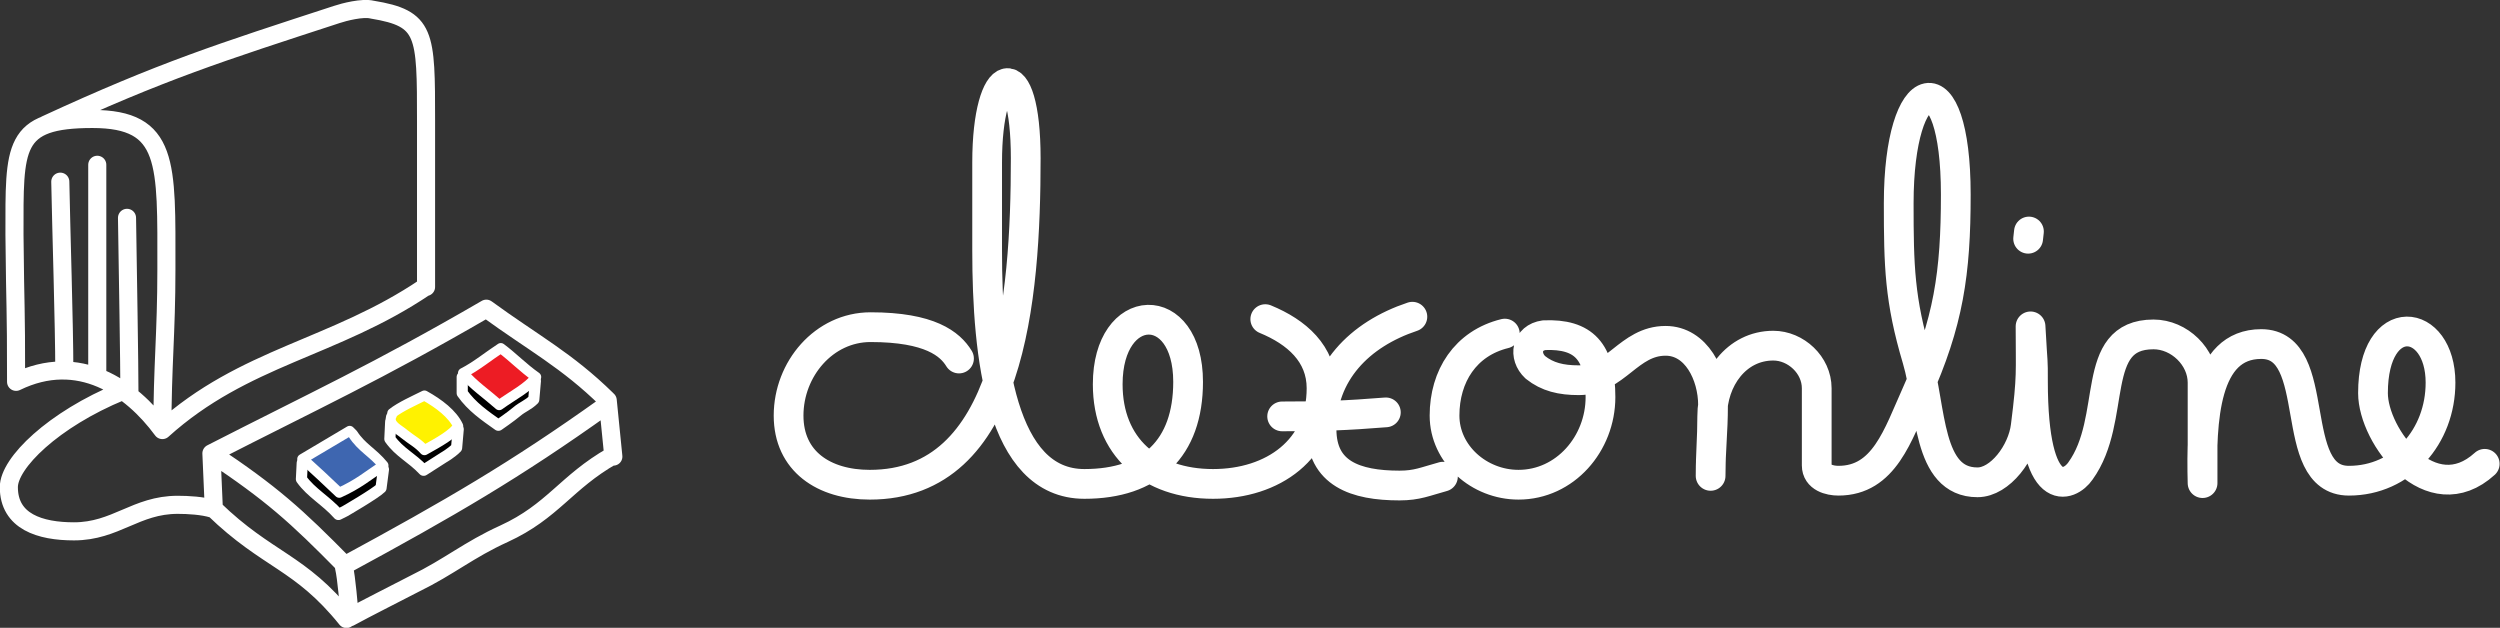 <svg xmlns="http://www.w3.org/2000/svg" width="311" height="78.1"><rect width="100%" height="100%" fill="#333333" stroke="none"/><style>@media (prefers-color-scheme:dark){g{stroke:#fff}}</style><g style="stroke:#fff;stroke-linecap:round;stroke-linejoin:round;stroke-width:1.25"><path fill="none" stroke-width="2.25" d="M75.3 50.5c-11.2 8-19.3 12.7-32.4 19.8-6.1-6.2-9.1-8.9-16.6-13.9 12.7-6.5 20.6-10.1 34.2-18 5.9 4.3 10 6.4 15 11.3m-49.2 6.7.3 6.9m16.2 7.3c.3 1.2.6 4.9.7 6.1m32.1-26.9.7 7m-49.7 6.5c6.7 6.5 10.7 6.5 16.5 13.7m.4-.2c2.2-1.2 5.4-2.8 8.1-4.2 4.3-2.1 6.7-4.2 11.1-6.2 6.1-2.8 7.7-6.4 13.5-9.7M2 47.5c7.8-3.8 14.3.7 18.2 6 0-8 .5-12 .5-20 0-13.2.4-18.7-9.2-18.7-10 0-9.7 3.4-9.7 14.4.1 10.3.2 8 .2 18.3m5.5-24.9c.1 5.6.5 17.9.5 23.5m4.1-25.6v26.4m3.7-19.8c.1 6.4.3 18.2.3 21.8M5.7 15.5c14.5-6.7 21.8-9 36.2-13.7.9-.3 3.2-.9 4.4-.6M20.2 53.5c10.2-9.2 21.3-10.1 32.7-17.8M46.3 1.2C53 2.3 53 4.1 53 15.1v20.6m-37.9 13c-8.5 3.5-14 8.9-14 11.9 0 4.3 3.9 5.5 8.1 5.5 5.2 0 7.7-3.3 12.9-3.3 1.3 0 3.1.1 4.4.5"/><path stroke-width="1.389" d="M37.5 59.6c1.2 1.7 3.1 2.7 4.6 4.4l.8-.4s3.8-2.2 4.5-2.9l.3-2.3-10.1-.8-.1 2zm11-5c1.2 1.7 2.7 2.3 4.2 3.9l2.5-1.6s.9-.5 1.6-1.2l.2-2.3-8.4-.9-.1 2.1zm9-5.7c1.2 1.7 2.8 2.8 4.5 4 0 0 1.6-1.1 2.3-1.7.7-.6 1.4-.8 2.1-1.5l.2-2.3-9.1-.5v2z"/><path fill="#3e66b0" d="M43.9 54c1.1 1.7 2.5 2.3 3.8 3.9-2.1 1.4-3.1 2.3-5.5 3.4-.1-.1-4.3-4.1-4.6-4.2l5.9-3.5.4.4z"/><path fill="#fff200" d="M52.8 49.2c1.8 1 3.5 2.3 4.2 3.8-.6 1-2.4 2-4.2 3-.8-.9-1.5-1.2-2.5-2-.7-.6-1.7-1-1.7-1.9 0-.3.2-.4.2-.7 1-.8 2.8-1.6 4-2.2z"/><path fill="#ed1c24" d="M57.6 46.4c1.6-.8 3.3-2.2 4.7-3.1 1.6 1.2 2.7 2.4 4.4 3.6-1.1 1.4-2.8 2.2-4.6 3.5-1.7-1.5-3.1-2.4-4.5-4z"/><path fill="none" stroke-width="3.7" d="M119.3 44.6c-1.1-1.8-3.6-3.9-11-3.9-5.8 0-10.2 5.2-10.2 11 0 5.7 4.4 8.6 10.1 8.6 17.5 0 19.4-23 19.4-40.6 0-13.3-4.8-11.8-4.8.5v11c0 13.1 1.7 29 12.1 29 8.2 0 12.9-4.4 12.9-12.7 0-10.5-10-10.2-10 .3 0 7.8 5.3 12.4 13.1 12.4 7.5 0 13.5-4.3 13.5-11.9 0-4.3-3.1-7-7-8.6m18.3-.3c-6.6 2.2-11.3 7-11.3 14 0 5.5 4.2 7 9.7 7 2.2 0 3.2-.5 5.4-1.1m-3.8-19.9c-6.6 2.2-11.3 7-11.3 14 0 5.5 4.2 7 9.7 7 2.2 0 3.2-.5 5.4-1.1m-20-7.5c5 0 7.9-.1 12.9-.5m14.8-9.8c-4.9 1.2-7.5 5.3-7.5 10.2 0 4.8 4.3 8.6 9.2 8.6 5.8 0 10.2-5.1 10.2-10.9 0-5.7-2.1-7.9-7-7.7-2.2.3-2.6 2.6-1.1 4 1.5 1.2 3.2 1.6 5.4 1.6 4.6 0 6.2-4.9 10.8-4.9 3.8 0 5.9 4.2 5.9 8 0 3.4-.3 5.4-.3 8.8 0-2.8.2-4.6.2-7.4 0-4.6 3-8.8 7.6-8.8 2.8 0 5.4 2.4 5.4 5.3v9.6c0 1.5 1.6 1.9 2.7 1.9 5.7 0 7.4-5.7 9.7-10.8 4-8.9 4.9-15 4.9-24.8 0-17.1-7.1-15.3-7.1 1.1 0 7.8.1 12 2.3 19.4 1.8 6.1 1.2 15.3 7.5 15.3 2.8 0 5.6-3.7 6-7 .8-6.3.6-6.6.6-12.4.3 5.4.3 3.8.3 6.8 0 15.3 4.6 13.1 5.9 11.2 4.7-6.5 1-17 9.1-17 3.2 0 6.1 2.8 6.1 6v12.5c-.2-7.8.2-17.3 7.3-17.3 7.9 0 3 17 10.9 17 6.6 0 11.4-5.5 11.4-12.2 0-8.2-8.4-9.2-8.4 1.3 0 5.4 7.2 14.9 13.9 8.8m-56.7-28.9-.1.9"/></g></svg>